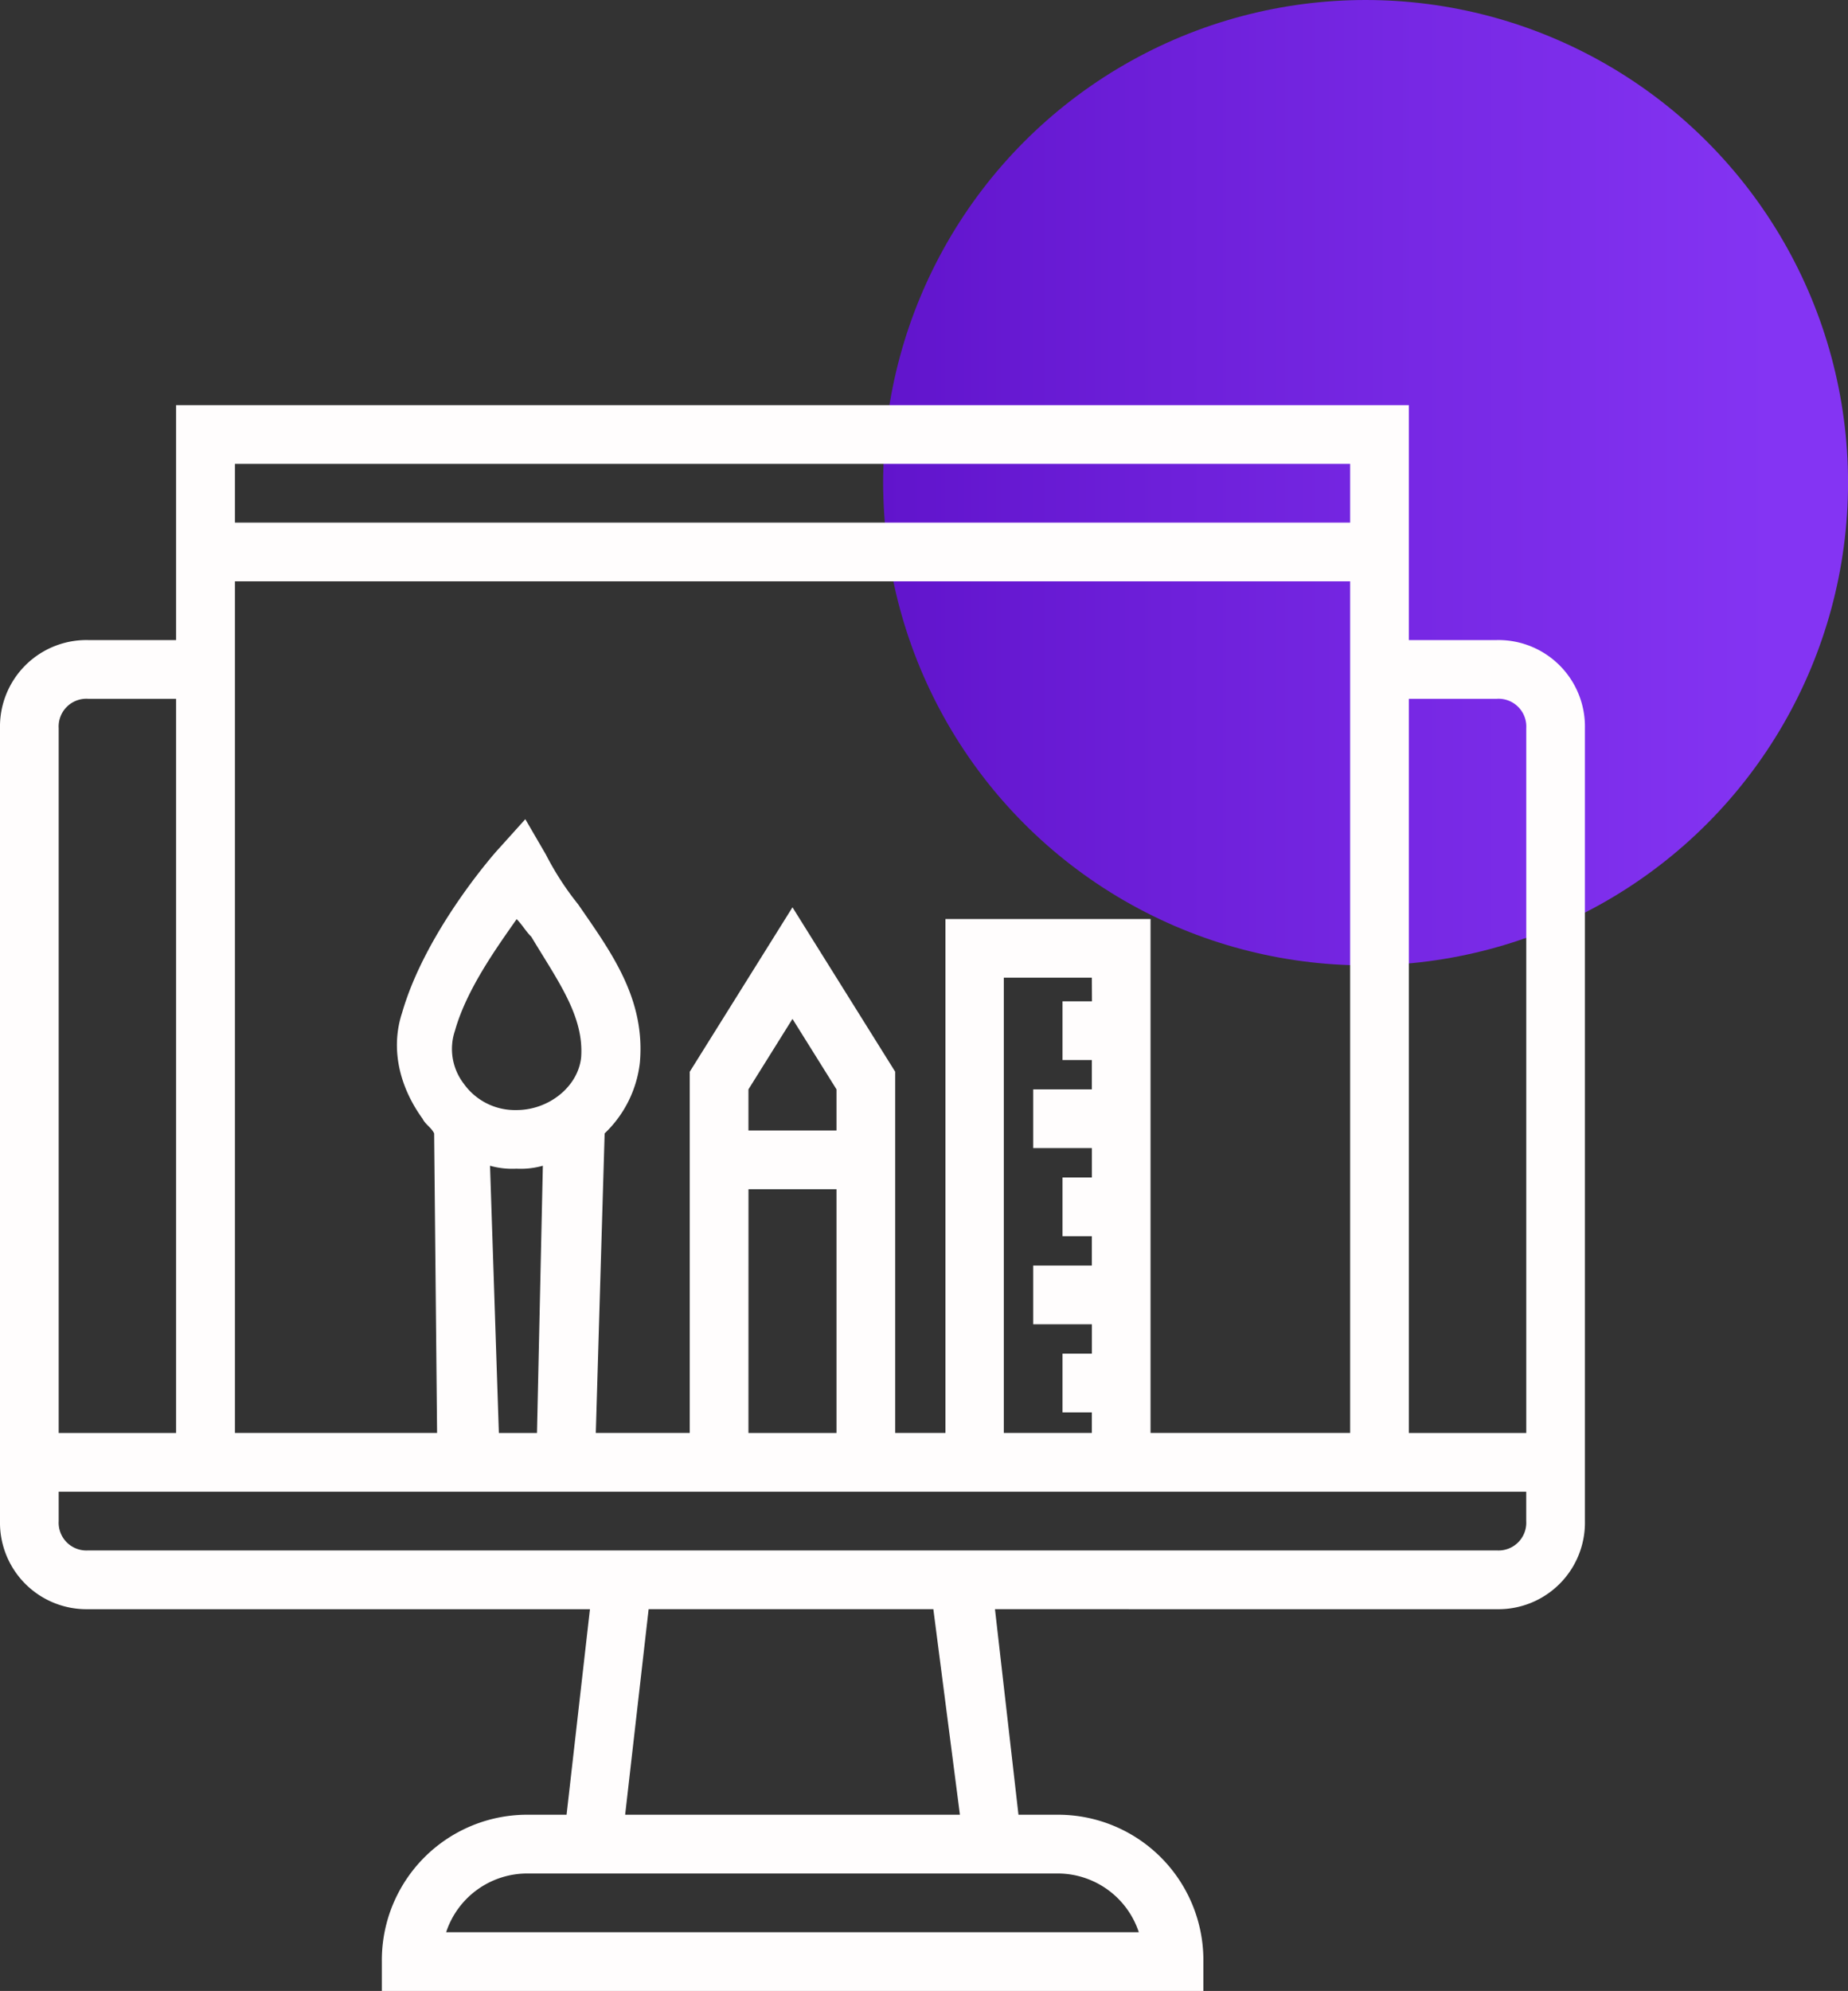<svg id="Layer_1" data-name="Layer 1" xmlns="http://www.w3.org/2000/svg" xmlns:xlink="http://www.w3.org/1999/xlink" viewBox="0 0 479.21 516"><rect x="0" y="0" width="479.21" height="516" fill="#333333" stroke="none"/><defs><style>.cls-1{fill:url(#linear-gradient);}.cls-2{fill:#fffdfd;}</style><linearGradient id="linear-gradient" x1="229.02" y1="125.1" x2="479.21" y2="125.1" gradientUnits="userSpaceOnUse"><stop offset="0" stop-color="#6e0ef3"/><stop offset="0" stop-color="#6114cc"/><stop offset="0.31" stop-color="#6e20da"/><stop offset="0.92" stop-color="#8434f3"/></linearGradient></defs><title>megvalositas</title><circle class="cls-1" cx="354.12" cy="125.1" r="125.1"/><path class="cls-2" d="M528.24,212.89H505.41V152H185.74v60.89H162.91a22.42,22.42,0,0,0-22.83,22.83v205.5a22.43,22.43,0,0,0,22.83,22.84H293.06L287,517.33h-9.9a37.69,37.69,0,0,0-38,38.06V563H452.13v-7.61a37.69,37.69,0,0,0-38.06-38.06h-9.89l-6.09-53.27H528.24a22.43,22.43,0,0,0,22.83-22.84V235.72a22.42,22.42,0,0,0-22.83-22.83Zm0,15.22a7.2,7.2,0,0,1,7.62,7.61V418.39H505.41V228.11Zm-105,78.4H415.6v15.22h7.61v7.61H408v15.22h15.22v7.61H415.6v15.22h7.61V375H408v15.22h15.22v7.61H415.6v15.22h7.61v5.33H400.38v-118h22.83Zm-38-21.32V418.38H372.22V324.77l-26.64-42.62-26.64,42.62v93.61H294.58l2.29-77.63A30,30,0,0,0,306,322.48c1.52-16.74-7.61-28.92-16-41.1a75.48,75.48,0,0,1-8.38-12.93l-5.32-9.14-6.85,7.61c-.76.76-19,21.31-25.12,42.63-3,9.13-.76,19,5.33,27.4.76,1.52,2.28,2.28,3,3.8l.76,77.63H201V197.66H490.19V418.38H438.43V285.19ZM357,340H334.16V329.34l11.42-18.27L357,329.34Zm-22.83,15.23H357v63.17H334.16ZM290.78,321c-.76,7.61-8.37,13.7-16.75,13.7a16.31,16.31,0,0,1-13.7-6.85,14.78,14.78,0,0,1-2.28-13.7c3-10.66,10.66-21.31,16-28.93,1.53,1.53,2.29,3.05,3.81,4.57C284.69,301.18,291.54,310.31,290.78,321ZM274,349.89a21.07,21.07,0,0,0,6.85-.76l-1.52,69.26h-9.89l-2.29-69.26A21.13,21.13,0,0,0,274,349.89ZM490.19,167.22v15.22H201V167.22ZM162.91,228.11h22.83V418.39H155.3V235.72A7.19,7.19,0,0,1,162.91,228.11ZM435.39,547.78H255.77a22.15,22.15,0,0,1,21.31-15.22h137A22.17,22.17,0,0,1,435.39,547.78ZM389,517.33H302.19l6.09-53.27h73.83Zm139.28-68.5H162.91a7.19,7.19,0,0,1-7.61-7.61v-7.61H535.85v7.61A7.19,7.19,0,0,1,528.24,448.83Z" transform="translate(-140.08 -47)"/></svg>